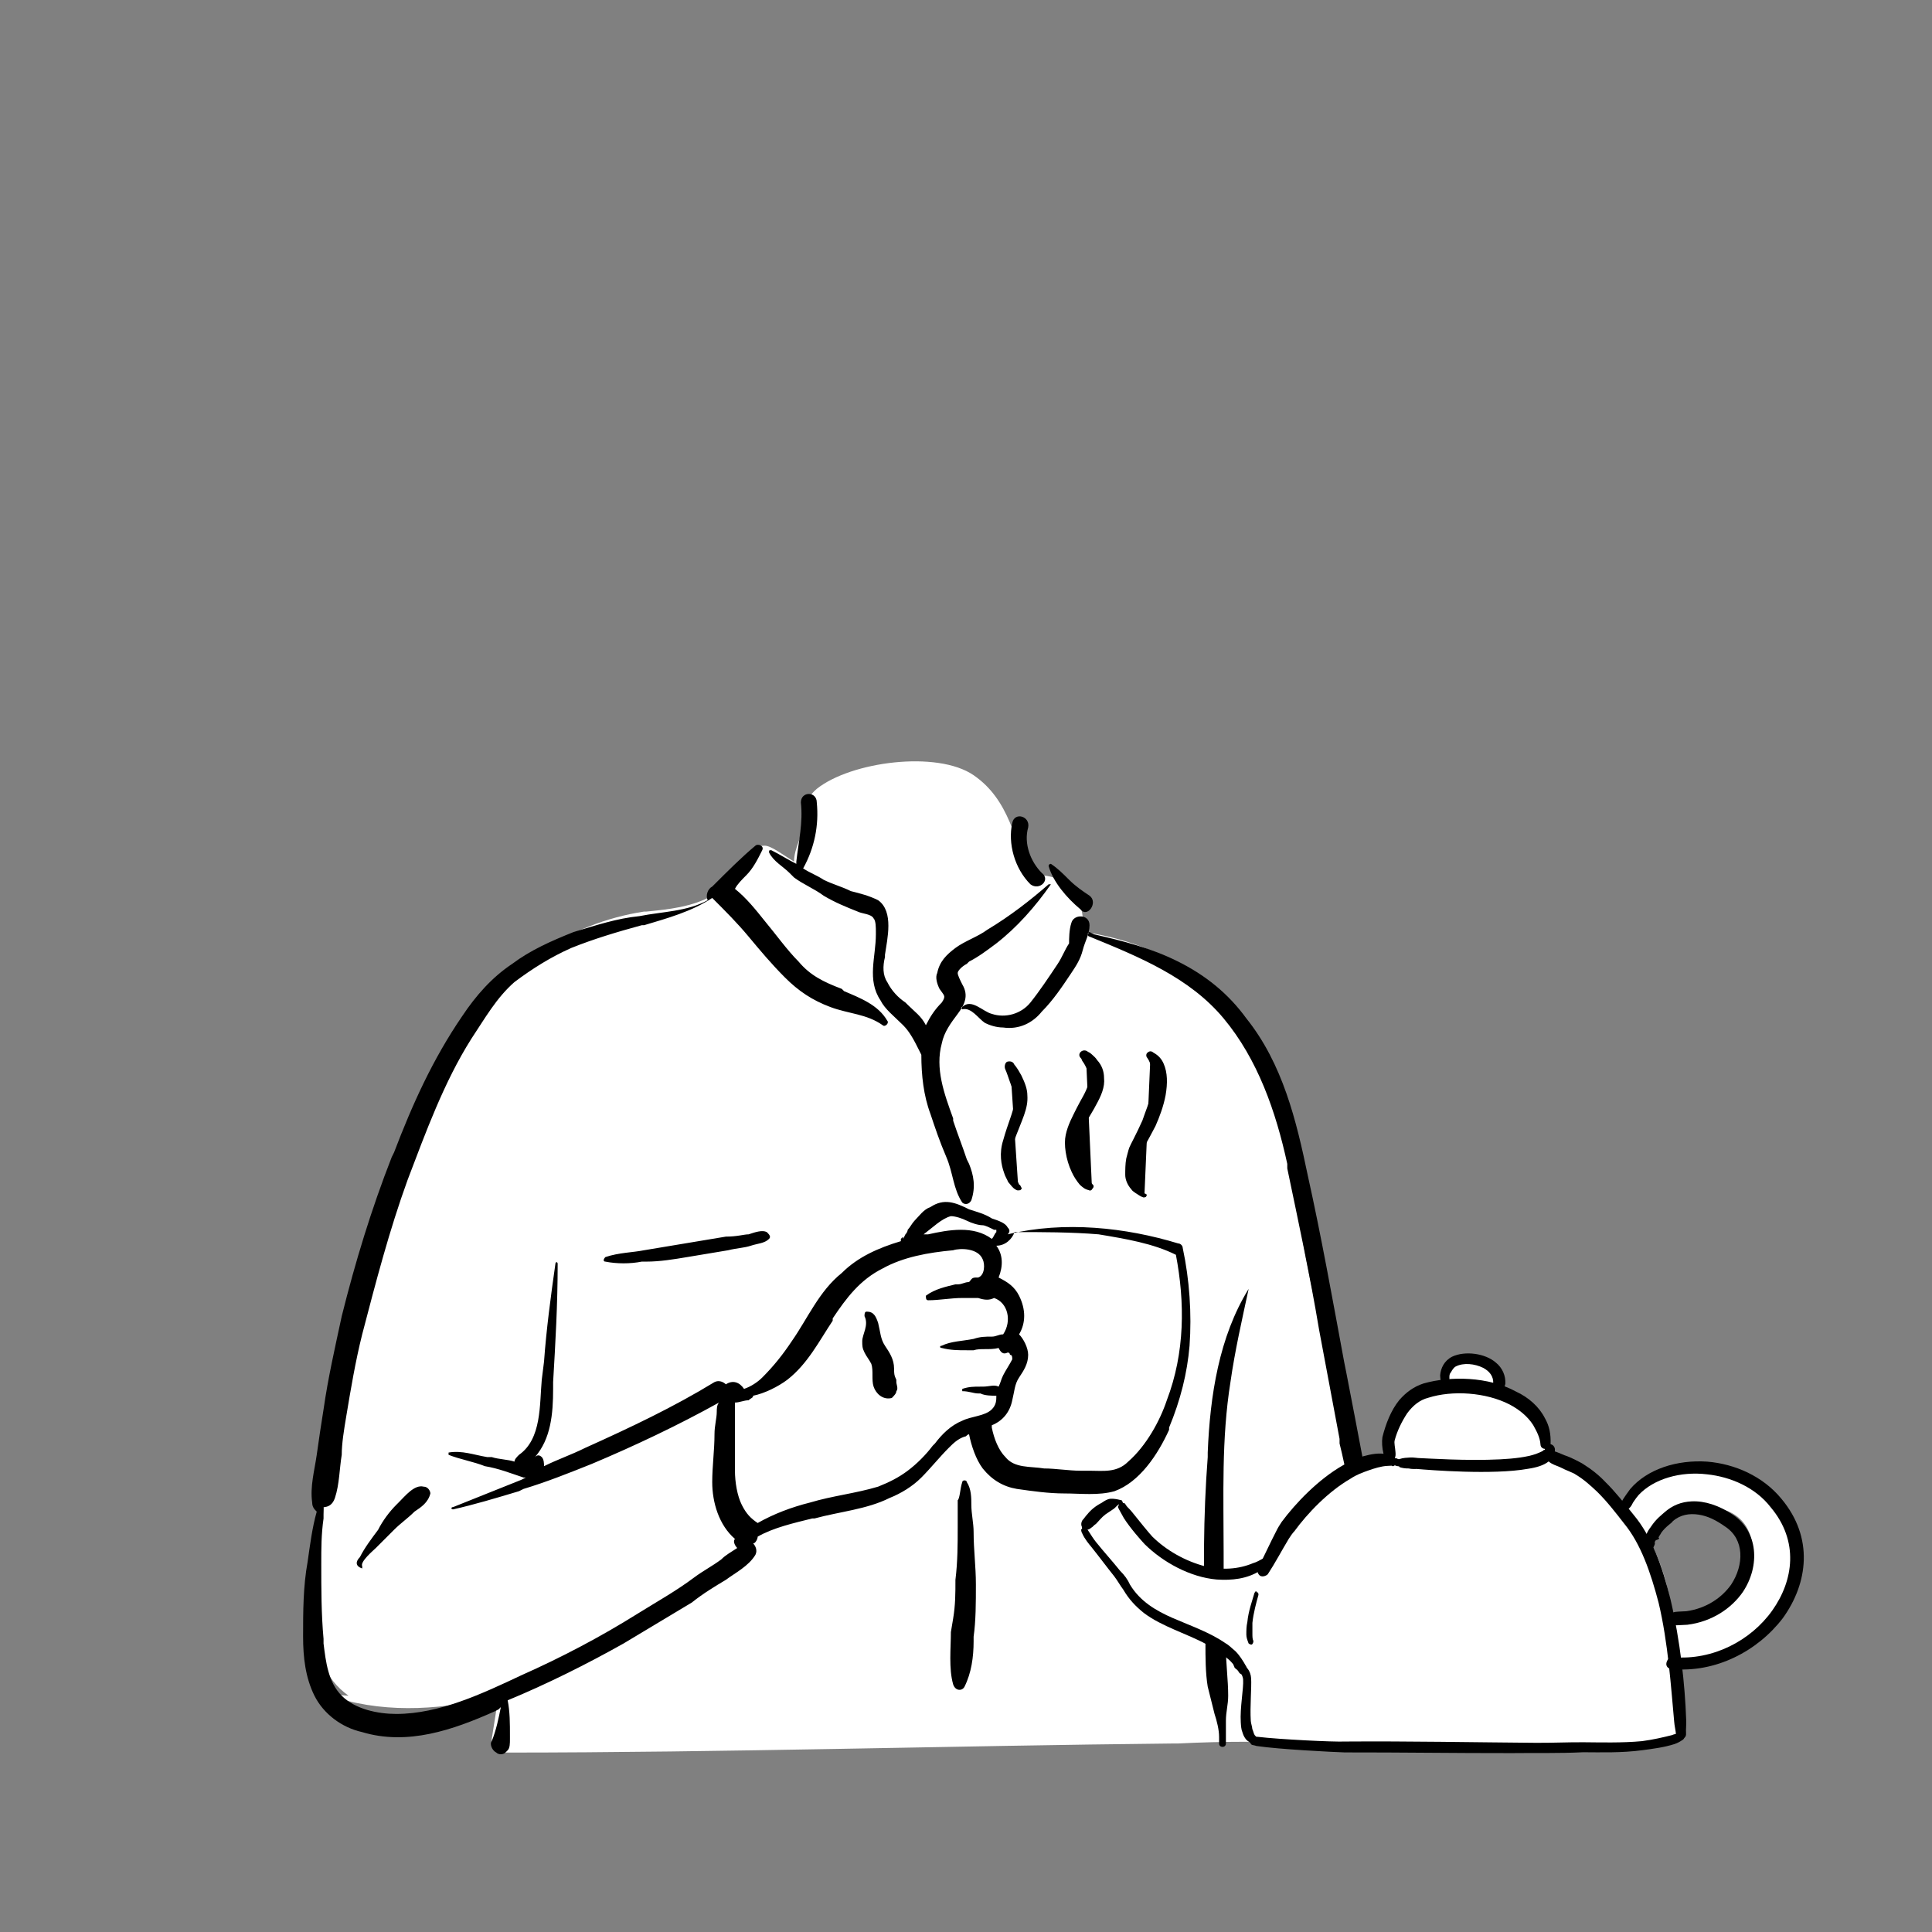 <?xml version="1.0" encoding="utf-8"?>
<!-- Generator: Adobe Illustrator 24.2.0, SVG Export Plug-In . SVG Version: 6.00 Build 0)  -->
<svg version="1.1" id="图层_1" xmlns="http://www.w3.org/2000/svg" xmlns:xlink="http://www.w3.org/1999/xlink" x="0px" y="0px"
	 viewBox="0 0 85 85" style="enable-background:new 0 0 85 85;" xml:space="preserve">
<rect x="0" y="0" width="85" height="85" fill="#808080" stroke="none"/>
<style type="text/css">
	
		.st0{fill-rule:evenodd;clip-rule:evenodd;fill:#FFFFFF;stroke:#000000;stroke-width:1.127;stroke-linecap:round;stroke-linejoin:round;stroke-miterlimit:10;}
	.st1{fill-rule:evenodd;clip-rule:evenodd;fill:#FFFFFF;}
	.st2{fill-rule:evenodd;clip-rule:evenodd;}
	.st3{display:none;}
	.st4{display:inline;}
	.st5{fill-rule:evenodd;clip-rule:evenodd;fill:#040000;}
</style>
<g>
	<g>
		<g transform="matrix(1,0,0,1,5.635,2.406)">
			<g transform="matrix(0.444,0,0,0.398,0,0)">
				<path class="st0" d="M84,123l25.8,4.7l3.5,30.7L93,169.7l-21-7.4L84,123z"/>
			</g>
			<g transform="matrix(1,0,0,1,-409,-366.5)">
				<g>
					<g>
						<g>
							<g id="body-mono-Coffee1">
								<path id="_xD83C__xDFA8_-Background1" class="st1" d="M439.3,398.8c1.5-1.2,5.3-1.7,6.9-0.6c1.6,1.1,1.8,2.9,2.5,4.5
									c0.7-0.3,1.8,0.2,2,0.8c0.3,0.3,0.3,1.2,0.4,1.6c7.5,1.2,8.7,7.1,9.6,13.7c1.2,6.8,3.9,13.5,2.7,20.4
									c0.1,0.2,0.3,0.5,0.4,0.7c0.3,0.5-0.1,1.1-0.6,1.1c-0.7-0.1-1.4-0.2-2.1-0.2c-2-0.1-3.9-0.1-5.9,0H455
									c-9.8,0.1-19.7,0.4-29.5,0.4c-0.4,0-0.5-0.3-0.5-0.6c0.1-0.6,0.2-1.3,0.3-1.9c-2.3,0.6-4.8,0.8-7.1,0.1
									c-0.2-0.2,0.4-0.1,0.5-0.1c-2.1-1.5-1.5-4.5-1.3-6.8c1.2-7.6,1.6-16,6.1-22.5c2-2.7,4.9-4.7,8.2-5.2l0.1,0
									c1-0.1,2-0.2,2.9-0.7c1-0.8,1.4-2.2,2.3-2.2c0.3,0,0.8,0.4,1.3,0.7c0-0.6,0.4-1.2,0.4-1.6v-0.1
									C438.8,399.9,438.7,399.3,439.3,398.8z M455.5,419c-2.1-1.5-7.6-0.7-7.7-0.7c-0.3,0.2-0.4,0.2-0.5,0.4
									c-0.1,0-0.3,0.1-0.4,0.1c-0.3,0.1-0.1,0.5,0.3,0.3c-0.2,0.9,0.4,1.5,0.6,2.4c0.1,0.3,0,0.8,0,1.1c0,0.4,0.4,0.8,0.4,1.2
									c-0.3,1.3-1.6,2.6-1,3.9c0.4,0.7,1.5,1.1,2.2,1.3c1.5,0.6,4.2,0,5-1.3c0.5-0.7,1-2.5,1.3-3l0.1-0.9
									C455.8,421.7,456,419.4,455.5,419z"/>
								<path id="_xD83D__xDD8D_-Ink16" class="st2" d="M436.6,401.3c0.1-0.1,0.4,0,0.3,0.2c-0.2,0.4-0.4,0.8-0.7,1.1
									c-0.2,0.2-0.4,0.4-0.5,0.6c0.5,0.4,0.9,0.9,1.3,1.4c0.5,0.6,1,1.3,1.5,1.8c0.5,0.6,1.1,0.9,1.9,1.2l0.1,0.1
									c0.7,0.3,1.5,0.6,1.9,1.3c0.1,0.1-0.1,0.3-0.2,0.2c-0.7-0.5-1.5-0.5-2.3-0.8c-0.8-0.3-1.4-0.7-2-1.3
									c-0.6-0.6-1.1-1.2-1.6-1.8c-0.5-0.6-1-1.1-1.6-1.7c-0.9,0.6-2,0.9-3,1.2l-0.1,0c-1.1,0.3-2.1,0.6-3.1,1
									c-0.9,0.4-1.7,0.9-2.5,1.5c-0.8,0.7-1.3,1.6-1.9,2.5c-1.2,1.9-2,4.1-2.8,6.2c-0.8,2.2-1.4,4.5-2,6.8
									c-0.3,1.2-0.5,2.4-0.7,3.6c-0.1,0.6-0.2,1.2-0.2,1.7c-0.1,0.6-0.1,1.3-0.3,1.9c-0.1,0.3-0.3,0.4-0.5,0.4l0,0.5
									c-0.1,0.7-0.1,1.3-0.1,2c0,1.1,0,2.2,0.1,3.3v0.2c0.1,0.8,0.2,1.7,0.8,2.3c0.6,0.6,1.6,0.8,2.4,0.8c1.9,0,3.8-0.9,5.5-1.7
									c1.8-0.8,3.5-1.7,5.1-2.7c0.8-0.5,1.7-1,2.5-1.6c0.4-0.3,0.8-0.5,1.2-0.8c0.2-0.2,0.4-0.3,0.7-0.5c-0.1-0.1-0.2-0.3-0.1-0.4
									c-0.7-0.6-1-1.6-1-2.5c0-0.7,0.1-1.4,0.1-2.1c0-0.4,0.1-0.7,0.1-1c0-0.1,0-0.3,0.1-0.4c-1.8,1-3.7,1.9-5.6,2.7
									c-1,0.4-2,0.8-3,1.1l-0.2,0.1c-1,0.3-2,0.6-2.9,0.8c-0.1,0-0.1-0.1,0-0.1c1-0.4,2-0.8,3-1.2l0.2-0.1c0,0,0,0-0.1,0
									c-0.6-0.2-1.1-0.4-1.7-0.5c-0.5-0.2-1.1-0.3-1.6-0.5c0,0,0-0.1,0-0.1c0.6-0.1,1.1,0.1,1.7,0.2l0.2,0c0.3,0.1,0.7,0.1,1,0.2
									c0-0.1,0.1-0.2,0.2-0.3c1-0.7,0.9-2.2,1-3.3l0.1-0.8c0.1-1.4,0.3-2.9,0.5-4.3c0-0.1,0.1-0.1,0.1,0c0,1.8-0.1,3.5-0.2,5.2
									v0.3c0,1.1-0.1,2.2-0.8,3c0.1-0.1,0.2-0.1,0.3,0c0.1,0.1,0.1,0.3,0.1,0.4c0.6-0.3,1.2-0.5,1.8-0.8c2-0.9,3.9-1.8,5.7-2.9
									c0.2-0.1,0.4,0,0.5,0.1h0l0,0h0l0,0c0.3-0.2,0.6-0.1,0.8,0.2c0,0,0,0,0,0c0.3-0.1,0.6-0.3,0.8-0.5c0.5-0.5,0.9-1,1.3-1.6
									c0.7-1,1.2-2.2,2.2-3c0.7-0.7,1.6-1.1,2.6-1.4c0,0,0-0.1,0-0.1c0.1-0.1,0.1-0.1,0.1,0l0,0l0.1-0.2c0.1-0.1,0.1-0.2,0.1-0.2
									c0.1-0.1,0.2-0.3,0.3-0.4c0.2-0.2,0.4-0.5,0.7-0.6c0.6-0.4,1.1-0.2,1.7,0.1c0.3,0.1,0.7,0.2,1,0.4h0
									c0.3,0.1,0.6,0.2,0.7,0.4c0.1,0.1,0.1,0.2,0,0.3c2.5-0.6,5.2-0.3,7.5,0.4c0.1,0,0.2,0.1,0.2,0.2c0.3,1.4,0.4,2.9,0.3,4.3
									c-0.1,1.2-0.4,2.4-0.9,3.6l0,0.1c-0.5,1.1-1.3,2.3-2.4,2.7c-0.7,0.2-1.5,0.1-2.2,0.1c-0.7,0-1.4-0.1-2.1-0.2
									c-0.6-0.1-1.1-0.4-1.5-0.9c-0.3-0.4-0.5-1-0.6-1.5c-0.1,0-0.1,0.1-0.2,0.1c-0.3,0.1-0.5,0.3-0.7,0.5
									c-0.4,0.4-0.8,0.9-1.2,1.3c-0.4,0.4-0.9,0.7-1.4,0.9c-1,0.5-2.2,0.6-3.3,0.9l-0.1,0c-0.8,0.2-1.7,0.4-2.4,0.8
									c0,0.1-0.1,0.3-0.2,0.3c0.1,0.1,0.2,0.3,0.1,0.5c-0.3,0.5-0.9,0.8-1.3,1.1l0,0c-0.5,0.3-1,0.6-1.5,1c-1,0.6-2,1.2-3,1.8
									c-1.6,0.9-3.4,1.8-5.1,2.5c0.1,0.5,0.1,1,0.1,1.6v0.1c0,0.2,0,0.4-0.1,0.5v0l0,0l0,0l0,0l0,0c0,0,0,0-0.1,0.1l0,0
									c-0.1,0.1-0.3,0.1-0.4,0h0l0,0c-0.2-0.1-0.3-0.4-0.2-0.5c0.2-0.5,0.3-1,0.4-1.5l-0.1,0.1l-0.2,0.1c-1.8,0.8-3.8,1.5-5.8,0.9
									c-0.9-0.2-1.7-0.8-2.1-1.6s-0.5-1.7-0.5-2.6c0-1.1,0-2.2,0.2-3.3c0.1-0.7,0.2-1.5,0.4-2.2c-0.1-0.1-0.2-0.2-0.2-0.4
									c-0.1-0.7,0.1-1.4,0.2-2.1c0.1-0.7,0.2-1.4,0.3-2c0.2-1.4,0.5-2.7,0.8-4.1c0.6-2.4,1.3-4.7,2.2-7l0.1-0.2
									c0.8-2.1,1.7-4.1,3-6c0.6-0.9,1.3-1.7,2.2-2.3c0.8-0.6,1.7-1,2.7-1.4c1-0.3,1.9-0.6,2.9-0.7c1-0.2,2.1-0.2,3-0.7
									c-0.1-0.2,0-0.5,0.2-0.6C435.4,402.4,436,401.8,436.6,401.3z M458.3,420.8C458.4,420.7,458.4,420.7,458.3,420.8
									c-0.3,1.4-0.6,2.7-0.8,4.1c-0.4,2.5-0.3,5-0.3,7.5v0.1c0,1.4,0,2.7,0.1,4.1c0,0.7,0.1,1.4,0.1,2.1c0,0.4-0.1,0.7-0.1,1.1
									c0,0.3,0,0.7,0,1c0,0.2-0.3,0.2-0.3,0l0-0.3c0-0.3-0.1-0.7-0.2-1c-0.1-0.4-0.2-0.8-0.3-1.2c-0.1-0.6-0.1-1.3-0.1-1.9l0-0.4
									c-0.1-2.6-0.1-5.2,0.1-7.8V428C456.6,425.5,457,422.9,458.3,420.8z M451.3,405.3c-0.1,0-0.1-0.2,0-0.2l0.2,0.1
									c1.3,0.3,2.5,0.6,3.7,1.2c1.2,0.6,2.2,1.4,3,2.5c1.6,2,2.2,4.5,2.7,6.9c0.6,2.7,1.1,5.5,1.6,8.2l0.1,0.5
									c0.5,2.6,1,5.1,1.4,7.7l0,0.2c0.4,2.7,0.6,5.4,0.2,8c-0.1,0.5-1,0.4-0.9-0.1c0.1-1.5,0.2-3,0.1-4.5c-0.1-1.5-0.2-3-0.4-4.5
									c-0.2-1.3-0.4-2.5-0.7-3.7l0-0.2c-0.2-1.1-0.4-2.1-0.6-3.2l-0.3-1.6c-0.4-2.4-0.9-4.7-1.4-7.1l0-0.2
									c-0.5-2.3-1.3-4.6-2.8-6.4C455.7,407.1,453.5,406.2,451.3,405.3z M445.7,429.3c0-0.1,0.2-0.1,0.2,0c0.2,0.3,0.2,0.7,0.2,1v0
									c0,0.4,0.1,0.8,0.1,1.2c0,0.8,0.1,1.5,0.1,2.3s0,1.6-0.1,2.3v0.2c0,0.7-0.1,1.4-0.4,2c-0.1,0.2-0.4,0.2-0.5-0.1
									c-0.2-0.7-0.1-1.6-0.1-2.3l0.1-0.6c0.1-0.6,0.1-1.1,0.1-1.7c0.1-0.8,0.1-1.6,0.1-2.3c0-0.3,0-0.5,0-0.8l0-0.4
									C445.6,430,445.6,429.6,445.7,429.3z M420.8,430.3l0.1-0.1c0.3-0.3,0.7-0.8,1.1-0.7c0.2,0,0.3,0.2,0.3,0.3
									c-0.1,0.4-0.4,0.6-0.7,0.8c-0.3,0.3-0.6,0.5-0.9,0.8c-0.3,0.3-0.5,0.5-0.7,0.7l-0.1,0.1c-0.1,0.1-0.7,0.6-0.6,0.8l0,0
									c0,0,0,0.1,0,0.1c-0.3-0.1-0.3-0.3-0.1-0.5c0.2-0.4,0.5-0.8,0.8-1.2C420.2,431,420.5,430.6,420.8,430.3z M446.6,419.5
									c-0.2-0.5-1-0.5-1.3-0.4c-1.1,0.1-2.2,0.3-3.1,0.8c-1,0.5-1.6,1.3-2.2,2.2l0,0.1c-0.6,0.9-1.1,1.9-2,2.6
									c-0.4,0.3-1,0.6-1.5,0.7c0,0.1-0.1,0.1-0.2,0.2h0c-0.2,0-0.4,0.1-0.6,0.1c0,0.1,0,0.2,0,0.3c0,0.3,0,0.6,0,0.9
									c0,0.6,0,1.2,0,1.8c0,0.5,0.1,1.1,0.3,1.5c0.2,0.4,0.4,0.6,0.7,0.8c0.7-0.4,1.5-0.7,2.3-0.9c1-0.3,2-0.4,3-0.7
									c0.5-0.2,0.9-0.4,1.3-0.7c0.4-0.3,0.8-0.7,1.1-1.1l0.1-0.1c0.3-0.4,0.7-0.8,1.2-1c0.4-0.2,1-0.2,1.3-0.5
									c0.2-0.2,0.2-0.4,0.2-0.6c-0.2,0-0.5,0-0.7-0.1l-0.1,0c-0.2,0-0.4-0.1-0.7-0.1c0,0,0-0.1,0-0.1c0.3-0.1,0.5-0.1,0.8-0.1h0.1
									c0.3,0,0.5-0.1,0.7,0c0.1-0.2,0.1-0.3,0.2-0.5c0.1-0.2,0.3-0.5,0.4-0.7c0-0.1,0-0.2-0.1-0.2v0c0,0,0-0.1-0.1-0.1
									c0,0,0,0,0,0c-0.2,0.1-0.3,0-0.4-0.2c-0.4,0.1-0.8,0-1.1,0.1l-0.3,0c-0.4,0-0.7,0-1.1-0.1c-0.1,0-0.1-0.1,0-0.1
									c0.4-0.2,0.9-0.2,1.4-0.3c0.3-0.1,0.5-0.1,0.8-0.1c0.2,0,0.3-0.1,0.5-0.1c0.4-0.6,0.2-1.4-0.4-1.6c-0.2,0.1-0.4,0.1-0.7,0
									c-0.3,0-0.5,0-0.7,0c-0.5,0-1,0.1-1.5,0.1c-0.1,0-0.1-0.1-0.1-0.2c0.4-0.3,0.9-0.4,1.3-0.5l0.1,0c0.2,0,0.3-0.1,0.5-0.1
									c0.1-0.1,0.1-0.2,0.3-0.2c0,0,0.1,0,0.1,0l0,0C446.7,420.2,446.7,419.7,446.6,419.5z M426.7,428.7
									C426.7,428.7,426.7,428.7,426.7,428.7L426.7,428.7L426.7,428.7L426.7,428.7z M451.7,418.4c-1.2-0.1-2.5-0.1-3.7-0.1
									c-0.1,0.3-0.4,0.6-0.8,0.6c0.3,0.4,0.3,0.9,0.1,1.4c0.4,0.2,0.7,0.4,0.9,0.8c0.3,0.6,0.3,1.2,0,1.7c0.2,0.2,0.4,0.6,0.4,0.9
									c0,0.4-0.2,0.7-0.4,1c-0.2,0.3-0.2,0.6-0.3,1c-0.1,0.5-0.4,0.9-0.9,1.1l0,0.1c0.1,0.5,0.3,1,0.6,1.3
									c0.4,0.5,1.1,0.4,1.7,0.5h0c0.5,0,1.1,0.1,1.6,0.1l0.4,0c0.6,0,1.2,0.1,1.7-0.4c0.8-0.7,1.4-1.8,1.7-2.7
									c0.8-2.1,0.8-4.3,0.4-6.4C454.1,418.8,452.9,418.6,451.7,418.4z M441.5,421.8L441.5,421.8c0.3,0,0.4,0.2,0.5,0.5
									c0.1,0.4,0.1,0.7,0.3,1c0.2,0.3,0.4,0.6,0.4,1c0,0.2,0,0.3,0.1,0.5l0,0.1c0,0.1,0.1,0.3,0,0.4c0,0.1-0.1,0.2-0.2,0.3
									c-0.4,0.1-0.7-0.2-0.8-0.5c-0.1-0.3,0-0.7-0.1-1c-0.1-0.2-0.2-0.3-0.3-0.5c-0.1-0.2-0.1-0.3-0.1-0.5c0-0.3,0.3-0.7,0.1-1.1
									C441.4,421.9,441.4,421.8,441.5,421.8z M436.3,418.4c0.3-0.1,0.6-0.2,0.8-0.1c0.1,0.1,0.2,0.2,0.1,0.3
									c-0.2,0.2-0.5,0.2-0.8,0.3h0c-0.3,0.1-0.6,0.1-1,0.2c-0.6,0.1-1.2,0.2-1.8,0.3c-0.6,0.1-1.2,0.2-1.8,0.2l-0.2,0
									c-0.5,0.1-1.1,0.1-1.6,0c-0.1,0-0.1-0.1,0-0.2c0.6-0.2,1.2-0.2,1.7-0.3c0.6-0.1,1.2-0.2,1.8-0.3c0.6-0.1,1.2-0.2,1.8-0.3
									C435.8,418.5,436.1,418.4,436.3,418.4z M445.9,417.8c-0.2-0.1-0.5-0.2-0.7-0.2c-0.4,0.1-0.8,0.5-1.2,0.8l0.2,0
									c0.9-0.2,2-0.4,2.8,0.2l0,0c0.1-0.1,0.1-0.2,0.2-0.3l0,0l0-0.1l-0.1,0c-0.2-0.1-0.4-0.2-0.5-0.2l0,0
									C446.4,418,446.1,417.9,445.9,417.8z M438.6,399.4c0-0.5,0.7-0.5,0.7,0c0.1,1-0.1,2-0.6,2.9c0,0,0,0,0,0
									c0.3,0.2,0.6,0.3,0.9,0.5c0.4,0.2,0.8,0.3,1.2,0.5c0.4,0.1,0.8,0.2,1.2,0.4c0.7,0.5,0.4,1.7,0.3,2.4l0,0.1
									c-0.1,0.4-0.1,0.8,0.1,1.1c0.2,0.4,0.5,0.7,0.8,0.9l0.1,0.1c0.3,0.3,0.6,0.5,0.8,0.9c0.2-0.4,0.4-0.7,0.7-1
									c0.2-0.3,0.1-0.3-0.1-0.6c-0.1-0.2-0.2-0.5-0.1-0.7c0.1-0.5,0.4-0.8,0.8-1.1c0.4-0.3,1-0.5,1.4-0.8c1-0.6,1.9-1.3,2.7-2
									c0,0,0.1,0,0.1,0c-0.7,1-1.5,1.9-2.4,2.6c-0.4,0.3-0.8,0.6-1.2,0.8l-0.1,0.1c-0.2,0.1-0.4,0.3-0.4,0.4s0.1,0.3,0.2,0.5
									c0.3,0.5,0.1,0.9-0.2,1.3l0,0c-0.3,0.4-0.6,0.8-0.7,1.3c-0.3,1.1,0.1,2.2,0.5,3.3l0,0.1c0.2,0.6,0.4,1.1,0.6,1.7l0.1,0.2
									c0.2,0.5,0.3,1,0.1,1.6c-0.1,0.2-0.3,0.2-0.4,0.1c-0.4-0.6-0.4-1.3-0.7-2s-0.5-1.3-0.7-1.9c-0.3-0.8-0.4-1.7-0.4-2.6
									c0,0,0,0,0,0l-0.1-0.2c-0.2-0.4-0.4-0.8-0.7-1.1c-0.4-0.4-0.8-0.7-1-1.1c-0.6-0.9-0.2-1.9-0.2-2.9v-0.1c0-0.2,0-0.5-0.1-0.6
									c-0.1-0.2-0.5-0.2-0.7-0.3c-0.5-0.2-1-0.4-1.5-0.7c-0.4-0.3-0.9-0.5-1.3-0.8l-0.2-0.2c-0.3-0.3-0.7-0.5-0.9-0.9
									c0-0.1,0-0.1,0.1-0.1c0.4,0.2,0.7,0.4,1.1,0.6c0,0,0,0,0-0.1C438.5,401.1,438.7,400.3,438.6,399.4z M450.5,404.7
									c0.1-0.4,0.8-0.4,0.8,0.1c0,0.4-0.2,0.7-0.3,1.1l0,0c-0.1,0.4-0.3,0.7-0.5,1c-0.4,0.6-0.8,1.2-1.3,1.7
									c-0.4,0.5-1,0.8-1.7,0.7c-0.3,0-0.6-0.1-0.8-0.2c-0.3-0.2-0.6-0.7-1-0.6c0,0-0.1-0.1,0-0.1c0.4-0.4,0.9,0.2,1.3,0.3
									c0.6,0.2,1.3,0,1.7-0.5c0.4-0.5,0.8-1.1,1.2-1.7c0.2-0.3,0.3-0.6,0.5-0.9C450.4,405.4,450.4,405,450.5,404.7z M449.5,402.2
									c0-0.1,0.1-0.1,0.1-0.1c0.3,0.2,0.5,0.4,0.8,0.7c0.3,0.3,0.6,0.5,0.9,0.7c0.4,0.3-0.1,1-0.4,0.6
									C450.3,403.6,449.7,402.9,449.5,402.2z M447.9,400.3c0.1-0.5,0.8-0.3,0.7,0.2v0c-0.2,0.7,0.1,1.5,0.6,2l0,0
									c0.4,0.3-0.1,0.8-0.5,0.5C448,402.3,447.7,401.2,447.9,400.3z"/>
							</g>
						</g>
					</g>
				</g>
			</g>
			<g transform="matrix(0.444,0,0,0.398,-5.857,1.401)">
				<path class="st2" d="M101.4,121.7c0.1,0.4-1.9-1.9-1-5.1c1.2-4.2,2-4.3,0.2-8.3"/>
				<path class="st2" d="M101.5,121.4L101.5,121.4c-0.1-0.2-0.2-0.5-0.4-0.8c-0.2-0.5-0.4-1.1-0.5-1.8c0-0.6,0-1.3,0.3-2
					c0.9-2.7,1.5-3.8,1.4-5.3c0-0.6-0.2-1.3-0.6-2.2c-0.2-0.4-0.4-0.8-0.7-1.2c-0.1-0.3-0.4-0.4-0.7-0.3c-0.2,0.1-0.3,0.5-0.2,0.8
					c0.2,0.5,0.3,0.9,0.4,1.2c0.4,1.2,0.6,1.9,0.5,2.6c-0.1,1-0.6,2.1-1.1,4.1c-0.4,1.4-0.2,2.7,0.1,3.6c0.1,0.4,0.3,0.7,0.4,1
					c0.3,0.4,0.5,0.7,0.7,0.8c0.2,0.2,0.4,0.1,0.5,0.1c0.1-0.1,0.2-0.2,0.1-0.3C101.6,121.5,101.6,121.4,101.5,121.4z"/>
			</g>
			<g transform="matrix(0.444,0,0,0.398,-5.857,1.401)">
				<path class="st2" d="M108.7,121.7c-1.6-0.9-2.1-4.3-1.8-5.7c0.8-3.7,4.1-5.7,1.2-9"/>
				<path class="st2" d="M108.8,121.4c-0.2-0.2-0.3-0.4-0.5-0.6c-0.3-0.5-0.6-1.2-0.7-1.8c-0.2-1.1-0.2-2.2-0.1-2.8
					c0.3-1.4,1.1-2.5,1.6-3.6c0.5-1,0.9-2,0.8-3c0-0.7-0.2-1.4-0.7-2c-0.1-0.2-0.3-0.4-0.5-0.6c-0.1-0.1-0.2-0.2-0.4-0.3
					c-0.2-0.2-0.5-0.2-0.7,0s-0.2,0.5,0,0.7c0.1,0.1,0.1,0.3,0.2,0.4c0.2,0.3,0.3,0.6,0.4,0.8c0.3,0.6,0.3,1.2,0.1,1.8
					c-0.2,0.8-0.7,1.6-1.1,2.5s-0.9,1.9-1.1,3c-0.2,1,0,2.7,0.6,4.1c0.2,0.5,0.5,1,0.8,1.4c0.3,0.3,0.5,0.5,0.9,0.6
					c0.1,0.1,0.3,0,0.3-0.1C108.9,121.7,108.9,121.5,108.8,121.4z"/>
			</g>
			<g transform="matrix(0.444,0,0,0.398,-5.857,1.401)">
				<path class="st2" d="M113.9,122.6c-0.7-0.3-1.4-1.5-1.4-2.3c0-0.7,0.1-1.9,0.4-2.7c0.4-0.8,4.3-7.8,1.6-10.5"/>
				<path class="st2" d="M114,122.4c-0.2-0.1-0.4-0.2-0.5-0.5c-0.1-0.1-0.1-0.3-0.2-0.5c-0.1-0.4-0.3-0.8-0.2-1.1
					c0-0.3,0-0.8,0.1-1.3c0.1-0.4,0.2-0.8,0.3-1.1c0.2-0.3,0.8-1.5,1.5-3c0.4-1,0.8-2.2,1-3.4c0.2-1.3,0.2-2.5-0.2-3.5
					c-0.2-0.5-0.5-0.9-1-1.2c-0.2-0.2-0.4-0.2-0.6,0s-0.1,0.5,0,0.6c0.2,0.3,0.3,0.7,0.4,1c0.2,0.8,0.2,1.8,0,2.8
					c-0.2,1.1-0.6,2.1-0.9,3.1c-0.6,1.5-1.2,2.7-1.3,3c-0.1,0.3-0.2,0.8-0.3,1.2c-0.1,0.6-0.1,1.3-0.1,1.8s0.2,1.1,0.6,1.6
					c0.1,0.2,0.3,0.3,0.4,0.4c0.3,0.2,0.5,0.4,0.8,0.5c0.1,0,0.3,0,0.3-0.2C114.2,122.6,114.1,122.4,114,122.4z"/>
			</g>
		</g>
		<g id="Gray-Short.svg7" transform="matrix(0.303,0,0,0.271,447.764,1104.82)" class="st3">
			<g transform="matrix(1,0,0,1,-236.5,-283.5)" class="st4">
				<g id="head-mono-Gray-Short7">
					<path class="st1" d="M-1146.9-3702.2c0,0-4.7,20.6,9.3,14.6c0,0,7.8,20.2,14.4,18.2c0,0,5.2,4.7,9.5,5.1c0,0,20.7,21.2,38-11.6
						c6.9-13,2.6-41.6-0.4-52.2c-1.3-4.6-1.5-9.4-1.7-10.7c0,0,8.9-6.2,2.4-9.2c0,0,4.7-7.2,3.8-7.9c-0.9-0.6-31-15.3-45.9-12.1
						c-15,3.3-22.1,5.3-27,12.6s-5,3.3-5.9,10.4C-1151.5-3737.9-1153.5-3706.4-1146.9-3702.2z"/>
					<path id="_xD83D__xDD8D_-Ink17" class="st2" d="M-1096.9-3656.8c-6.3,0.7-13.7-0.9-17.9-6.6c-0.1-0.2-0.2-0.4-0.2-0.6
						c0-0.2,0.1-0.4,0.2-0.6c0.1-0.2,0.3-0.3,0.5-0.3s0.3,0,0.5,0.1l0.4,0.2c2.9,1.8,5.8,3.3,9.1,3.9c3.3,0.7,6.7,0.6,10-0.3
						c6-1.5,10.9-5.4,14.5-10.6c4-5.8,6.4-13.1,7-20.4c0.7-8.8-1-17.6-2.8-26.2c-1.9-9-3.9-18-6.3-26.8c-0.1-0.3-0.1-0.5-0.1-0.7
						c-0.7-0.3-1.4-0.2-2.2,0.1c-1.4,0.5-2.7,1.7-3.8,2.6c-0.4,0.3-0.8,0.7-1.1,0.9c-1.4,1.1-2.9,1.8-4.6,2
						c-1.8,0.1-3.5-0.5-5.1-1.3c-0.8-0.4-1.6-0.8-2.4-1.2c-2.3-1.2-4.6-2.3-7-3c-3.3-1-6.7-1.5-10.2-1.4c-6.1,0.1-12.3,1.8-16,7.6
						c-1.5,2.3-2.5,5-1.7,7.9c0.4,1.6,1.2,3,2.1,4.3l0.3,0.4c0.5,0.7,0.9,1.4,1,2.2c0.1,0.6,0,1.3-0.4,2.1c-0.3,0.5-0.6,0.9-0.9,1.3
						c-0.2,0.3-0.5,0.6-0.7,0.9c-0.4,0.7-0.8,1.4-1.1,2.1c-0.6,1.4-0.8,3-0.9,4.5c-0.1,1.9,0.2,3.7,0.4,5.6c0.2,1.3,0.3,2.6,0.4,3.9
						c0,0.2-0.1,0.4-0.1,0.5c-0.1,0.2-0.3,0.3-0.4,0.3s-0.1,0-0.2,0c0,0.1,0.1,0.3,0.1,0.4c-0.1-0.2-0.2-0.3-0.4-0.5l0,0
						c-0.1-0.1-0.2-0.2-0.3-0.4c-0.2-0.2-0.4-0.4-0.6-0.5c-1-0.9-2.3-1.4-3.5-1.4s-2.4,0.4-3.3,1.4c-1.8,1.9-2.3,5-2.4,7.6
						c0,2.7,0.5,5.9,2.6,7.6c0.8,0.7,1.9,1.1,2.9,1.1c0.9,0,1.7-0.3,2.5-0.7c0.2-0.1,0.5-0.2,0.7-0.3c0.3-0.1,0.5-0.1,0.8,0
						s0.5,0.3,0.6,0.5c0.2,0.2,0.3,0.5,0.3,0.8s0,0.6-0.1,0.9c0,0.1-0.1,0.1-0.1,0.2l0.5,0.8c1.8,3.2,3.6,6.4,5.9,9.2
						c1.4,1.6,2.8,3.1,4.4,4.4l0.2,0.2c0.1,0.1,0.3,0.2,0.4,0.4c0.5,0.4,1,1,1.5,1c0.2,0,0.3,0,0.4,0c0.3,0,0.5-0.1,0.8,0.1
						c0.2,0.1,0.4,0.3,0.6,0.6c0.1,0.2,0.2,0.5,0.2,0.8s-0.1,0.6-0.2,0.8c-0.3,0.5-0.6,0.8-0.9,1c-0.4,0.2-0.8,0.2-1.3,0.1
						c-1.1-0.2-2.3-1.3-3.1-1.9l-0.2-0.1c-1.7-1.5-3.4-3.1-4.8-4.9c-2.5-3.1-4.7-6.8-5.8-10.8c-0.8,0.6-1.8,0.9-2.8,0.9
						c-1.5,0.1-3.1-0.4-4.3-1c-2.6-1.4-4.2-4-4.9-6.9c-0.9-3.5-0.6-7.4,0.5-10.5c0-0.1,0.1-0.2,0.1-0.3c-3.3-9.4-4.4-19.9-4.1-29.9
						c0.1-4.7,0.4-9.6,1.4-14.2c0.4-2.1,1.2-4,2.5-5.6c0.7-0.9,1.6-1.6,2.4-2.4c0.8-0.6,1.5-1.2,2.1-2l0.3-0.4
						c0.1-0.1,0.1-0.2,0.2-0.2c1.1-1.4,2.2-2.7,3.5-3.8c1.5-1.3,3.2-2.3,5-3.1c3.8-1.8,7.9-2.9,12-3.7c8.8-1.8,17.8-1.9,26.5,0.6
						c4,1.2,8,2.8,11.9,4.4c0.4,0.1,0.7,0.3,1.1,0.4c3,1.2,6.1,2.5,9.1,3.7c1.4,0.6,2.8,1.2,4.2,1.7c0.3,0.1,0.6,0.4,0.8,0.7
						c0.2,0.3,0.2,0.7,0.1,1.1c-0.9,2.5-2,4.8-3.3,6.9c0.5,0.4,0.9,0.8,1.2,1.4c0.4,0.7,0.6,1.5,0.6,2.4c0.1,2.9-2.3,4.9-4.3,6.3
						c-0.2,0.1-0.4,0.2-0.5,0.2c1.9,8.1,3.7,16.3,5.3,24.5l0.1,0.6c1.6,8.6,2.6,17.4,1.1,26.1c-1.3,7.5-4.3,14.8-9,20.4
						C-1084-3661-1090.2-3657.6-1096.9-3656.8z M-1138.3-3706.4c-0.8-2.9-1.3-6.1-0.9-9c0.2-1.9,0.7-3.6,1.5-5.3
						c0.5-0.9,1-1.8,1.7-2.6l0.2-0.3c0.1-0.1,0.2-0.3,0.2-0.4c0-0.1,0-0.2-0.1-0.3c-0.1-0.3-0.3-0.5-0.5-0.8
						c-0.1-0.2-0.2-0.3-0.3-0.5c-1.8-2.7-3.1-6-2.7-9.4s2.4-6.5,4.5-8.9c4.6-5.2,11.8-6.4,18.1-6.1c3.7,0.2,7.3,0.9,10.8,2.1
						c1.7,0.6,3.4,1.4,5,2.2l0.4,0.2c0.2,0.1,0.4,0.2,0.6,0.3c1.3,0.7,2.6,1.4,3.9,1.8c2.7,0.7,4.5-0.8,6.5-2.4
						c0.7-0.5,1.3-1.1,2-1.6l0.1-0.1c1.3-0.8,2.8-1.4,4.3-1.4c1.3,0,2.5,0.5,3.5,1.6c0.2,0.2,0.3,0.5,0.4,0.7s0.2,0.4,0.3,0.6
						c0.4,1.5,0.7,3,1.1,4.6l0.3-0.2c0.9-0.6,1.8-1.4,2.2-2.4c0.2-0.4,0.1-1.1-0.1-1.6c-0.1-0.2-0.2-0.3-0.3-0.4
						c-0.1-0.1-0.2-0.1-0.3-0.1c-0.3,0-0.6,0-0.9-0.1s-0.5-0.4-0.7-0.6c-0.2-0.3-0.2-0.6-0.2-1c0-0.3,0.1-0.6,0.4-0.9
						c1.5-1.9,2.7-4,3.7-6.3l-6.3-2.6c-2.2-0.9-4.5-1.8-6.7-2.8l-1.2-0.5c-4.1-1.7-8.2-3.3-12.4-4.4c-8.4-2.1-17.2-1.6-25.6,0.4
						l-0.5,0.1c-3.5,0.9-7.1,1.9-10.3,3.7c-1.6,0.9-3.1,2-4.4,3.3c-0.6,0.6-1.1,1.3-1.6,1.9c-0.7,0.9-1.5,1.8-2.3,2.6l-0.8,0.7
						c-1.2,1.1-2.3,2.1-2.9,3.8c-0.7,1.7-1,3.7-1.3,5.5c-0.7,4.7-1,9.5-0.9,14.3c0,8,1.1,15.9,2.5,23.7c1.1-1.8,2.7-3.1,4.7-3.4
						c1.3-0.2,2.6,0.1,3.7,0.7C-1139.3-3707.4-1138.8-3707-1138.3-3706.4z M-1140.3-3696.8c-1.5-0.6-3-0.8-4.5-0.5
						c-0.2,0-0.3,0-0.4-0.1s-0.2-0.2-0.3-0.4c-0.1-0.2-0.1-0.4,0-0.5c0-0.1,0.1-0.3,0.3-0.4c1.7-0.9,3.5-1.3,5.4-1h0.2
						c0.9,0.2,2.3,0.5,3.3,1.1c0.8,0.5,1.3,1.2,1.5,2.1c0.1,0.5,0,1-0.3,1.3c-0.2,0.3-0.6,0.6-1.1,0.6c-0.8,0-1.3-0.4-1.9-0.9
						c-0.1-0.1-0.1-0.1-0.2-0.2C-1139.1-3696.1-1139.7-3696.5-1140.3-3696.8z"/>
				</g>
			</g>
		</g>
		<g id="Calm.svg6" transform="matrix(0.319,0,0,0.286,461.104,1120.22)" class="st3">
			<g transform="matrix(1,0,0,1,-144.5,-146.5)" class="st4">
				<g id="face-Calm6">
					<path id="_xD83D__xDD8D_-Ink18" class="st2" d="M-1158.9-3658.1c-1.6,0.5-3.3,0.6-5,0c-1.5-0.5-3-1.6-4.1-3
						c-1-1.3-1.6-2.8-1.6-4.4c0-0.2,0.1-0.3,0.2-0.5c0.1-0.1,0.2-0.2,0.4-0.3c0.2,0,0.3,0,0.4,0c0.1,0.1,0.2,0.2,0.3,0.3
						c0.2,0.2,0.3,0.5,0.5,0.7c1.3,1.9,2.7,3.3,4.7,3.8c1.1,0.3,2.2,0.2,3.2-0.3c1.1-0.4,2.1-1.2,2.8-2.2c0.3-0.4,0.8-0.6,1.2-0.6
						c0.5,0,0.9,0.2,1.2,0.6c0.3,0.4,0.6,0.9,0.6,1.4s-0.1,0.9-0.5,1.4C-1155.7-3659.7-1157.3-3658.7-1158.9-3658.1z M-1159-3681.4
						c1.6,1.1,4.2,3.7,2.4,6.5c-2.1,2.4-5.1-0.4-6.6-1.6c-1.4-1-2.9,1.5-1.6,2.7c10.7,8.8,15-7.3,6.7-8.9
						C-1159.1-3682.9-1159.4-3681.8-1159-3681.4z M-1174.4-3686.3c-0.5-0.4-1.2-0.5-1.8-0.2c-0.5,0.3-1.5,1.2-2.1,2.4
						c-0.4,0.8-0.8,1.8-0.7,2.8c0,0.2-0.1,0.4-0.2,0.5s-0.2,0.2-0.4,0.2c-0.1,0-0.3,0-0.4,0c-0.2-0.1-0.4-0.3-0.4-0.4
						c-0.5-1.4-0.3-2.9,0.3-4.3c0.7-1.9,2-3.4,2.8-3.9c1.4-0.9,3.1-0.9,4.5,0c1.2,0.7,2,1.9,2.7,3.2c0.2,0.3,0.3,0.5,0.5,0.8
						c0.3,0.5,0.4,1,0.2,1.4c-0.1,0.5-0.5,0.9-0.9,1.1c-0.4,0.2-0.9,0.2-1.3,0s-0.7-0.5-0.9-1.1
						C-1173-3684.7-1173.6-3685.8-1174.4-3686.3z M-1147.5-3684.2c-0.4,0.2-0.6,0.3-1,0.1c-0.2-0.1-0.4-0.2-0.6-0.4
						s-0.3-0.4-0.3-0.7c-0.1-0.6-0.4-1.3-0.9-1.6c-0.4-0.3-0.9-0.5-1.4-0.4c-0.6,0.1-1.1,0.5-1.5,1c-0.1,0.2-0.2,0.4-0.3,0.5
						c-0.2,0.3-0.4,0.7-0.6,0.9c-0.1,0.1-0.2,0.2-0.4,0.2c-0.1,0-0.1,0-0.2,0c-0.6-0.7-0.7-1.1-0.7-1.6s0.2-1,0.5-1.5
						c0.7-1.1,2-2.1,2.9-2.3c1.2-0.3,2.4,0.1,3.4,0.8c1,0.8,1.7,2,2,3.3c0.1,0.3,0,0.7-0.1,1
						C-1147-3684.7-1147.2-3684.4-1147.5-3684.2z M-1171.7-3698.5c-0.7,0.8-1.6,0.9-2.4,1c-0.5,0.1-0.9,0.1-1.2,0.2
						c-1,0.3-2.1,0.7-3,1.2c-1,0.6-2.1,1.3-2.8,2.2c-0.2,0.2-0.4,0.4-0.5,0.7c-0.2,0.2-0.3,0.4-0.5,0.6c-0.2,0.2-0.4,0.5-0.5,0.7
						s-0.1,0.2-0.2,0.3c0,0.1-0.1,0.2-0.1,0.3c-0.1,0.1-0.1,0.3-0.2,0.4c-0.1,0.2-0.2,0.3-0.2,0.3c-0.1,0-0.2,0.1-0.3,0.1
						c-0.1,0-0.2-0.1-0.2-0.1c-0.4-0.4-0.5-0.9-0.5-1.5c0-0.9,0.3-2,0.6-2.6c0.7-1.5,1.6-3,2.7-4.1c1.2-1.2,2.6-2.2,4.2-2.8
						c1-0.4,2.1-0.8,3.2-0.7c0.8,0,1.5,0.3,2.1,0.9c0.4,0.4,0.5,0.9,0.5,1.5C-1171.1-3699.5-1171.3-3698.9-1171.7-3698.5z
						 M-1146-3691.3c0,0.1-0.1,0.1-0.2,0.2c-0.1,0-0.2,0-0.2,0c-0.1,0-0.2-0.1-0.2-0.1c-0.1-0.1-0.1-0.1-0.1-0.2
						c-0.5-2.4-1.4-4.1-3.4-5.2c-1-0.6-2.1-0.9-3.2-1.2c-0.3-0.1-0.6-0.1-1-0.2c-1-0.2-2.1-0.4-2.8-1.3c-0.4-0.6-0.6-1.3-0.5-1.9
						c0.1-0.6,0.4-1.2,1-1.5c1.5-0.8,3.3,0,4.8,0.7c0.1,0.1,0.2,0.1,0.3,0.2c1.4,0.7,2.8,1.6,3.9,2.9c0.9,1,1.7,2.5,2,4.1
						C-1145.4-3693.7-1145.4-3692.4-1146-3691.3z"/>
				</g>
			</g>
		</g>
	</g>
	<g transform="matrix(1,0,0,1,-1.257,-4.542)">
		<g transform="matrix(0.444,0,0,0.398,0,0)">
			<path class="st1" d="M148.3,161.7c0,0-2.4-0.4-2.2,2.9c0,0-5.3-0.1-5.3,7.7c0,0-10.3,2.3-12.2,12c0,0-7.4,5.5-14.4-6.4
				c0,0-3.3,0.9-3.3,2.8c0,0,1.6,5.3,5.6,8.4c4,3.1,9.4,3.9,9.8,7.9s0.4,6.6,0.4,6.7c0,0,31.7,2.5,42.7-0.3c0,0-0.3-7.4-0.4-8
				c0,0,15.4-2.8,10.9-16.2c-1.7-5-5-5.6-7.6-5.8c-4.5-0.3-8.5,3.1-8.5,4.7c0,0-3.9-6-7.2-5.8c0,0-1.3-6.8-5-6.8
				C151.6,165.4,151.5,161.8,148.3,161.7z M166.5,182.1c0,0,1.8,3.9,2,8.1c0,0,8.1,0.2,8-7.4C176.3,175.2,166.1,178,166.5,182.1z"/>
		</g>
		<g transform="matrix(0.998,-0.05,0.063,0.998,-93.2,31.72)">
			<g transform="matrix(0.444,0,0,0.398,0,0)">
				<path class="st2" d="M344.9,113.1c0.1,0.2,0.2,0.2,0.3,0.1c0.1,0,0.2-0.1,0.1-0.4l0,0c0-0.1,0-0.2,0-0.3c0-0.2,0.1-0.3,0.1-0.6
					c0-0.1,0-0.1,0-0.2c0-0.5-0.1-1,0-1.3c0.3-1,0.8-2,1.4-2.9c0.6-0.8,1.3-1.4,2.2-1.6c2.4-0.7,5.7-0.3,8,1.2
					c0.9,0.6,1.7,1.4,2.2,2.4c0.3,0.7,0.6,1.4,0.6,2.2c0,0.3,0.2,0.5,0.5,0.5s0.5-0.2,0.5-0.5c0.1-1.1,0-2-0.4-2.9
					c-0.5-1.3-1.5-2.4-2.7-3.1c-2.6-1.8-6.4-2.1-9.1-1.4c-1,0.3-1.8,0.9-2.5,1.7c-0.9,1.1-1.5,2.6-1.9,4c-0.1,0.5-0.1,1.2,0,1.8
					c0,0.1,0.1,0.3,0.1,0.4c0.1,0.2,0.2,0.3,0.3,0.5C344.8,112.9,344.8,113.1,344.9,113.1C344.8,113.1,344.8,113.1,344.9,113.1z"/>
			</g>
			<g transform="matrix(0.444,0,0,0.398,0,0)">
				<path class="st2" d="M345.6,113.3c0,0,0.1,0,0.1,0.1c0.2,0.1,0.6,0.2,0.9,0.2c0.3,0.1,0.7,0.1,0.8,0.1c1.3,0.2,7.5,1.1,11,0.6
					c0.9-0.1,1.6-0.3,2.1-0.7c0.2-0.1,0.4-0.3,0.5-0.5c0.1-0.3,0.2-0.5,0.2-0.8s-0.2-0.6-0.5-0.6s-0.5,0.3-0.5,0.6h-0.1
					c0,0,0,0-0.1,0.1c-0.2,0.1-0.4,0.2-0.7,0.3c-0.9,0.3-2.2,0.4-3.6,0.4c-3.3,0-7.1-0.5-8.1-0.6c-0.1,0-0.4-0.1-0.8-0.1
					c-0.3,0-0.7,0-1,0.1c-0.1,0-0.2,0.1-0.3,0.1C345.2,112.7,344.9,113.2,345.6,113.3z"/>
			</g>
			<g transform="matrix(0.444,0,0,0.398,0,0)">
				<path class="st2" d="M351.2,104.4c-0.1,0-0.1-0.1-0.1-0.2s0.1-0.2,0.1-0.3c0-0.2,0-0.5,0.2-0.7c0.1-0.2,0.3-0.5,0.5-0.6
					c0.8-0.4,1.9-0.2,2.7,0.3c0.6,0.4,1,1,0.9,1.8c0,0.2-0.1,0.4-0.1,0.6c-0.1,0.3,0,0.6,0.2,0.8c0.2,0.1,0.6,0,0.7-0.3
					c0.2-0.3,0.3-0.7,0.4-1c0.1-0.9-0.2-1.8-0.8-2.4c-1-1.1-3-1.5-4.3-0.9c-0.8,0.4-1.2,1.2-1.3,2c0,0.3,0,0.7,0.1,0.9
					c0.1,0.1,0.2,0.1,0.3,0.2c0.1,0.1,0.2,0.2,0.4,0.3c0.1,0.1,0.3,0,0.3-0.1C351.3,104.6,351.3,104.5,351.2,104.4z"/>
			</g>
			<g transform="matrix(0.444,0,0,0.398,0,0)">
				<path class="st2" d="M345.6,112.5c-0.1-0.1-0.2-0.1-0.3-0.1c-0.1-0.1-0.1-0.2-0.2-0.3c-0.2-0.1-0.4-0.1-0.6-0.2
					c-0.7-0.2-1.5-0.1-2.3,0.1c-0.7,0.2-1.4,0.5-2.1,0.9c-2.5,1.4-4.9,3.9-6.4,5.9c-0.2,0.3-0.4,0.6-0.6,1c-0.7,1.3-1.3,2.6-2,3.9
					c-0.2,0.3-0.1,0.7,0.1,0.9c0.2,0.2,0.6,0.1,0.8-0.1c0.8-1.2,1.5-2.5,2.3-3.8c0.2-0.3,0.4-0.6,0.6-0.8c1.4-1.9,3.6-4.2,5.9-5.5
					c0.6-0.4,1.2-0.6,1.8-0.8c0.6-0.2,1.3-0.4,1.9-0.4c0.2,0,0.3,0,0.5,0c0.1,0,0.1-0.2,0.3-0.2c0.1,0,0.2,0.1,0.3,0.1
					c0.1,0.1,0.3,0,0.3-0.2C345.8,112.7,345.7,112.5,345.6,112.5z"/>
			</g>
			<g transform="matrix(0.444,0,0,0.398,0,0)">
				<path class="st2" d="M317.7,115.8c0,0,0,0.1,0,0.2s-0.1,0.1-0.1,0.2v0.1c0.1,0.3,0.3,0.7,0.5,1.2c0.6,1.2,1.6,2.6,1.9,3
					c1.7,2.1,4.3,3.9,6.9,4.3c1.5,0.2,3,0.1,4.3-0.7c0.3-0.2,0.6-0.4,0.9-0.7c0.2-0.1,0.2-0.4,0.1-0.6s-0.4-0.2-0.5-0.1
					c-0.4,0.2-0.7,0.4-1.1,0.5c-1.5,0.6-3.1,0.6-4.7,0.1c-2-0.7-3.8-2-5.1-3.6c-0.3-0.4-1.2-1.8-1.9-2.9c-0.2-0.3-0.4-0.5-0.5-0.7
					c0-0.1-0.1-0.1-0.1-0.2c-0.1-0.1-0.2,0-0.2-0.1s-0.1-0.3-0.2-0.3C317.8,115.6,317.7,115.7,317.7,115.8z"/>
			</g>
			<g transform="matrix(0.444,0,0,0.398,0,0)">
				<path class="st2" d="M317.9,115.5c-0.3-0.1-0.6-0.2-1-0.2c-0.3,0-0.6,0.2-0.9,0.4c-0.6,0.3-1.1,0.7-1.5,1.2
					c-0.2,0.2-0.3,0.4-0.5,0.6c-0.2,0.3-0.2,0.7,0,0.9c0.2,0.3,0.6,0.2,0.8,0c0.2-0.1,0.3-0.3,0.5-0.4c0.3-0.3,0.6-0.7,1-1
					c0.3-0.2,0.6-0.4,0.9-0.6c0.2-0.2,0.4-0.4,0.6-0.5c0.1,0,0.2-0.1,0.2-0.3C318.1,115.7,318,115.5,317.9,115.5z"/>
			</g>
			<g transform="matrix(0.444,0,0,0.398,0,0)">
				<path class="st2" d="M314.4,118.5l0.1-0.1c0.1-0.1,0-0.3-0.1-0.4c-0.2-0.1-0.3-0.1-0.3-0.1c-0.2,0-0.2,0.2-0.2,0.5
					c0,0.1,0,0.1-0.1,0.1c0,0.1,0,0.3,0.1,0.5c0.2,0.6,0.6,1.2,0.8,1.5c0.7,1.1,1.4,2.3,2.1,3.4c0.3,0.5,0.5,1,0.8,1.5
					c0.5,1.1,1.1,1.9,1.9,2.7c1.7,1.6,4.1,2.5,6,3.8c0.8,0.5,1.4,1.1,2,1.7c0.4,0.4,0.7,0.9,1,1.5c0.1,0.3,0.4,0.4,0.6,0.2
					c0.2-0.1,0.3-0.5,0.2-0.7c-0.3-0.7-0.6-1.3-1-1.8c-0.3-0.3-0.6-0.7-0.9-0.9c-1.5-1.3-3.3-2.1-5.1-3.1c-1.6-0.9-3.1-2-4-3.9
					c-0.2-0.6-0.5-1.1-0.9-1.6c-0.7-1.1-1.5-2.2-2.2-3.3C315,119.7,314.7,119.1,314.4,118.5C314.5,118.6,314.5,118.5,314.4,118.5z"
					/>
			</g>
			<g transform="matrix(0.444,0,0,0.398,0,0)">
				<path class="st2" d="M328.5,134.1c0-0.1,0-0.3-0.1-0.3c-0.1-0.1-0.3,0-0.3,0.2c-0.1,0.1-0.1,0.3,0,0.5c0,0.2,0.2,0.3,0.4,0.5
					c0.2,0.2,0.4,0.6,0.4,1c0,1-0.5,3.1-0.5,4.7c0,0.4,0,0.8,0.1,1.1c0.1,0.5,0.3,0.9,0.6,1.1c0.2,0.2,0.4,0.2,0.6,0s0.2-0.5,0-0.7
					c-0.1-0.2-0.1-0.4-0.2-0.7c0-0.3-0.1-0.6-0.1-0.9c0-1.6,0.3-3.7,0.3-4.7c0-0.4-0.1-0.8-0.3-1.1c-0.2-0.3-0.4-0.6-0.6-0.8
					l-0.1-0.1C328.6,134,328.5,134.1,328.5,134.1z"/>
			</g>
			<g transform="matrix(0.444,0,0,0.398,0,0)">
				<path class="st2" d="M360.7,112.6C360.7,112.5,360.7,112.5,360.7,112.6c-0.3-0.1-0.4-0.1-0.4-0.1c-0.2,0-0.2,0.2-0.2,0.4
					c0,0.1,0.1,0.2,0.3,0.4c0,0.1,0.1,0.1,0.1,0.2s0,0.1,0,0.1l0.1,0.1c0.2,0.2,0.6,0.4,1,0.6c0.6,0.4,1.3,0.7,1.5,0.9
					c0.8,0.6,1.4,1.3,2,2c0.9,1.1,1.7,2.4,2.5,3.7c1.5,2.3,2.3,5.5,2.9,8.9c0.7,4.5,0.7,9.4,0.8,13.2c0,0.5,0.1,1,0.1,1.5
					c0,0.3,0.2,0.6,0.5,0.5s0.5-0.2,0.5-0.6c0-0.5,0.1-1,0.1-1.5c0.1-3.9-0.1-8.8-0.8-13.4c-0.6-3.7-1.5-7.1-3.1-9.5
					c-0.9-1.4-1.7-2.7-2.6-3.8c-0.6-0.8-1.3-1.5-2.2-2.2c-0.3-0.2-1-0.7-1.7-1c-0.4-0.2-0.7-0.4-1-0.5H361c-0.1,0-0.1,0-0.1,0
					C360.9,112.6,360.8,112.6,360.7,112.6z"/>
			</g>
			<g transform="matrix(0.444,0,0,0.398,0,0)">
				<path class="st2" d="M367.9,119.5c0-0.1,0.1-0.2,0.1-0.2c0.1-0.1,0.1,0,0.2-0.1c0.2-0.2,0.3-0.4,0.4-0.6
					c0.2-0.3,0.5-0.7,0.6-0.8c1.6-1.7,4.3-2.4,6.9-1.9c2.3,0.4,4.7,1.7,6.1,4c2.6,3.9,1.8,8.2-0.5,11.4c-2.3,3.2-6.2,5.2-10.1,4.6
					c-0.3-0.1-0.6,0.2-0.7,0.6c-0.1,0.4,0.2,0.7,0.5,0.7c4.3,0.7,8.6-1.5,11.3-5c2.7-3.7,3.6-8.7,0.6-13.2c-1.7-2.6-4.4-4.1-7.1-4.5
					c-3-0.4-6,0.5-7.8,2.6c-0.2,0.3-0.7,0.9-1,1.5c0,0.1-0.1,0.1-0.1,0.2s0,0.2,0,0.3c0,0.1-0.1,0.2-0.1,0.3c0,0.1,0,0.3,0.2,0.3
					C367.7,119.7,367.8,119.6,367.9,119.5z"/>
			</g>
			<g transform="matrix(0.444,0,0,0.398,0,0)">
				<path class="st2" d="M370.9,122.6c0.1-0.2,0.2-0.3,0.3-0.5c0.5-0.7,1.1-1,1.2-1.2c0.8-0.7,1.7-0.8,2.6-0.6
					c0.9,0.2,1.7,0.7,2.6,1.5c1.8,1.5,1.6,4.3,0.2,6.4c-1,1.4-2.6,2.5-4.6,2.7c-0.3,0-0.5,0-0.8,0c-0.2,0-0.4,0-0.6,0.1
					c-0.3,0-0.6,0.2-0.7,0.6c0,0.4,0.2,0.7,0.5,0.7c0.2,0.1,0.4,0.1,0.6,0.1c0.3,0,0.7,0,1,0c2.5-0.2,4.5-1.6,5.7-3.3
					c1.9-2.8,1.9-6.6-0.5-8.6c-1.3-1.1-2.7-1.7-4-1.7c-1,0-1.9,0.3-2.8,1.1c-0.2,0.2-0.8,0.6-1.4,1.5c-0.4,0.5-0.7,1.2-0.9,2
					c-0.1,0.5,0.1,0.7,0.3,0.7c0.1,0,0.3,0.1,0.5-0.1c0.1-0.1,0.3-0.4,0.4-0.7c0-0.1,0-0.1,0-0.2s0.1-0.1,0.1-0.2
					C371,122.8,371,122.7,370.9,122.6z M370,123h-0.1c0,0,0,0-0.1,0.1C369.9,123,369.9,123,370,123L370,123z"/>
			</g>
			<g transform="matrix(0.444,0,0,0.398,0,0)">
				<path class="st2" d="M329.3,142.4c0-0.1-0.1-0.1-0.2-0.1s-0.3,0.1-0.3,0.2c0,0.1,0.2,0.2,0.4,0.5c0.1,0.1,0,0.1,0.1,0.2
					c0.1,0.1,0.3,0.1,0.5,0.2c2.2,0.5,7.6,1.1,8.7,1.2c5.5,0.3,11,0.7,16.5,1c2.4,0.1,4.7,0.3,7.1,0.3c1.7,0.1,3.8,0.3,5.9,0.1
					c1.1-0.1,2.2-0.2,3.2-0.5c0.3-0.1,0.5-0.2,0.8-0.4c0.2-0.1,0.3-0.4,0.2-0.6c-0.1-0.2-0.3-0.3-0.5-0.2s-0.5,0.1-0.7,0.2
					c-0.9,0.2-1.9,0.4-3,0.5c-2,0.1-4.2-0.1-5.8-0.2c-1.6-0.1-3.1-0.1-4.7-0.2c-6.2-0.4-12.6-0.9-18.9-1.2c-1.1,0-6.5-0.6-8.6-1
					c-0.2,0-0.3-0.1-0.4-0.1s-0.1,0.1-0.2,0.1H329.3z"/>
			</g>
		</g>
		<g transform="matrix(0.444,0,0,0.398,1.257,4.542)">
			<path class="st2" d="M124.3,176.1c-0.2,0.8-0.6,2-0.7,3.2c-0.1,0.5-0.1,0.9-0.1,1.4c0,0.3,0.1,0.6,0.2,0.9c0,0.1,0.2,0.2,0.3,0.2
				c0.1,0,0.2-0.2,0.2-0.4c-0.1-0.2-0.1-0.5-0.1-0.8c0-0.4,0-0.8,0-1.2c0.1-1.1,0.4-2.3,0.6-3.1c0-0.1,0-0.3-0.2-0.3
				C124.5,175.8,124.4,175.9,124.3,176.1z"/>
		</g>
	</g>
</g>
<g class="st3">
	<g transform="matrix(0.444,0,0,0.398,-345.369,-236.477)" class="st4">
		<g id="Gray-Short.svg" transform="matrix(0.681,0,0,0.681,1361.69,1133.76)">
			<g transform="matrix(1,0,0,1,-236.5,-283.5)">
				<g id="head-mono-Gray-Short">
					<path id="_xD83D__xDD8D_-Ink" class="st5" d="M-473.8-374.7c-6.3,0.7-13.7-0.9-17.9-6.6c-0.1-0.2-0.2-0.4-0.2-0.5
						c0-0.2,0.1-0.4,0.2-0.6s0.3-0.3,0.5-0.3s0.3,0,0.5,0.1l0.4,0.2c2.9,1.8,5.8,3.3,9.1,3.9c3.3,0.7,6.7,0.6,10-0.2
						c6-1.5,10.9-5.4,14.5-10.6c4-5.8,6.4-13,7-20.4c0.7-8.9-1-17.6-2.8-26.2c-1.9-9-3.9-18-6.3-26.8c-0.1-0.3-0.1-0.5-0.1-0.8
						c-0.7-0.3-1.5-0.2-2.2,0.1c-1.4,0.5-2.7,1.7-3.8,2.6c-0.4,0.3-0.8,0.7-1.1,0.9c-1.4,1.1-2.9,1.8-4.6,2
						c-1.8,0.1-3.5-0.5-5.1-1.3c-0.8-0.4-1.6-0.8-2.4-1.2c-2.3-1.1-4.5-2.3-7-3c-3.3-1-6.7-1.5-10.2-1.5c-6.1,0.1-12.3,1.8-16,7.6
						c-1.5,2.3-2.5,5-1.7,7.9c0.4,1.6,1.2,3,2.1,4.3l0.3,0.5c0.5,0.7,0.9,1.4,1,2.2c0.1,0.6,0,1.3-0.4,2.1c-0.3,0.5-0.6,0.9-0.9,1.3
						c-0.2,0.3-0.5,0.6-0.7,0.9c-0.4,0.6-0.8,1.4-1.1,2.1c-0.6,1.4-0.8,3-0.8,4.5c-0.1,1.9,0.2,3.7,0.4,5.6c0.2,1.3,0.3,2.6,0.4,3.9
						c0,0.2,0,0.4-0.1,0.5c-0.1,0.2-0.3,0.2-0.5,0.3c0,0-0.1,0-0.2,0c0,0.1,0,0.2,0.1,0.4c-0.1-0.2-0.2-0.3-0.4-0.5l0,0
						c-0.1-0.1-0.2-0.2-0.3-0.4c-0.2-0.2-0.4-0.4-0.6-0.5c-1-0.9-2.3-1.4-3.5-1.4s-2.4,0.4-3.3,1.4c-1.8,1.9-2.3,5-2.4,7.6
						c0,2.7,0.5,5.9,2.6,7.6c0.8,0.7,1.9,1.1,2.9,1.1c0.9,0,1.7-0.3,2.5-0.6c0.2-0.1,0.5-0.2,0.8-0.3c0.3-0.1,0.5-0.1,0.8,0
						c0.2,0.1,0.5,0.3,0.6,0.5c0.2,0.2,0.3,0.5,0.3,0.8s0,0.6-0.1,0.9c0,0.1-0.1,0.1-0.1,0.2l0.5,0.9c1.8,3.2,3.6,6.4,5.9,9.2
						c1.4,1.6,2.8,3.1,4.4,4.4l0.2,0.2c0.1,0.1,0.3,0.2,0.5,0.4c0.5,0.4,1,1,1.5,1c0.1,0,0.3,0,0.4,0c0.3,0,0.5-0.1,0.8,0
						c0.2,0.1,0.4,0.2,0.6,0.6c0.1,0.2,0.2,0.5,0.2,0.8s-0.1,0.6-0.2,0.8c-0.3,0.5-0.6,0.8-0.9,1c-0.4,0.2-0.8,0.2-1.3,0.1
						c-1.1-0.2-2.3-1.3-3.1-1.9l-0.1-0.1c-1.7-1.5-3.4-3.1-4.8-4.9c-2.5-3.1-4.7-6.8-5.8-10.8c-0.8,0.6-1.8,0.9-2.8,0.9
						c-1.5,0.1-3.1-0.4-4.3-1c-2.6-1.4-4.2-4-4.9-6.9c-0.8-3.5-0.6-7.4,0.5-10.5c0-0.1,0.1-0.2,0.1-0.3c-3.3-9.4-4.3-19.9-4.1-29.9
						c0.1-4.7,0.4-9.6,1.4-14.2c0.5-2.1,1.2-4,2.5-5.6c0.7-0.9,1.6-1.6,2.4-2.4c0.8-0.6,1.5-1.2,2.1-2l0.3-0.4
						c0.1-0.1,0.1-0.2,0.2-0.2c1.1-1.4,2.2-2.7,3.5-3.8c1.5-1.3,3.2-2.3,5-3.1c3.8-1.8,7.9-2.9,12-3.7c8.8-1.8,17.8-1.9,26.5,0.6
						c4,1.2,8,2.8,11.9,4.4c0.4,0.1,0.7,0.3,1.1,0.5c3,1.2,6.1,2.5,9.1,3.7c1.4,0.6,2.8,1.2,4.2,1.7c0.3,0.1,0.6,0.4,0.8,0.7
						c0.2,0.3,0.2,0.7,0.1,1.1c-0.9,2.5-2,4.8-3.3,6.9c0.5,0.4,0.9,0.8,1.1,1.4c0.4,0.7,0.6,1.5,0.6,2.4c0,2.9-2.3,4.9-4.3,6.3
						c-0.2,0.1-0.4,0.2-0.5,0.2c1.9,8.1,3.7,16.3,5.3,24.5l0.1,0.6c1.6,8.6,2.6,17.4,1.1,26.1c-1.3,7.5-4.3,14.8-9,20.4
						C-460.9-378.9-467.1-375.4-473.8-374.7z M-515.2-424.2c-0.8-2.9-1.3-6.1-0.9-9c0.2-1.9,0.7-3.6,1.5-5.3c0.5-0.9,1-1.8,1.7-2.6
						l0.2-0.3c0.1-0.1,0.2-0.3,0.2-0.4s0-0.2,0-0.3c-0.1-0.3-0.3-0.5-0.5-0.8c-0.1-0.2-0.2-0.3-0.3-0.5c-1.8-2.7-3.2-6-2.7-9.4
						c0.4-3.4,2.4-6.5,4.5-8.9c4.6-5.2,11.8-6.4,18.1-6.1c3.7,0.2,7.3,0.9,10.8,2.1c1.7,0.6,3.4,1.4,5,2.2l0.4,0.2
						c0.2,0.1,0.4,0.2,0.6,0.3c1.3,0.7,2.6,1.4,4,1.8c2.7,0.7,4.5-0.8,6.5-2.4c0.7-0.5,1.3-1.1,2-1.6l0.1-0.1
						c1.3-0.8,2.8-1.4,4.3-1.4c1.3,0,2.5,0.5,3.5,1.6c0.2,0.2,0.3,0.5,0.4,0.7s0.2,0.4,0.3,0.6c0.4,1.5,0.7,3,1.1,4.5l0.3-0.2
						c0.9-0.6,1.8-1.4,2.2-2.4c0.2-0.4,0.1-1.1-0.1-1.6c-0.1-0.2-0.2-0.3-0.3-0.4c-0.1-0.1-0.2-0.1-0.4-0.1c-0.3,0-0.6,0-0.9-0.1
						s-0.5-0.4-0.7-0.6c-0.2-0.3-0.2-0.6-0.2-1c0-0.3,0.1-0.6,0.4-0.9c1.5-1.9,2.7-4,3.7-6.3l-6.3-2.6c-2.2-0.9-4.5-1.9-6.7-2.8
						l-1.2-0.5c-4.1-1.7-8.2-3.3-12.4-4.4c-8.4-2.1-17.2-1.6-25.6,0.4l-0.5,0.1c-3.5,0.9-7.1,1.9-10.3,3.7c-1.6,0.9-3.1,2-4.4,3.3
						c-0.6,0.6-1.1,1.3-1.6,1.9c-0.7,0.9-1.5,1.8-2.3,2.6l-0.8,0.7c-1.2,1.1-2.3,2.1-2.9,3.8c-0.7,1.7-1,3.7-1.3,5.5
						c-0.7,4.7-1,9.5-0.9,14.3c0,8,1.1,15.9,2.5,23.7c1.1-1.8,2.7-3.1,4.7-3.4c1.3-0.2,2.6,0.1,3.7,0.7
						C-516.2-425.3-515.7-424.8-515.2-424.2z M-517.2-414.7c-1.5-0.6-3-0.8-4.5-0.5c-0.2,0-0.3,0-0.4-0.1c-0.1-0.1-0.2-0.2-0.3-0.4
						c-0.1-0.2-0.1-0.4,0-0.5c0-0.1,0.1-0.3,0.3-0.4c1.7-0.9,3.5-1.3,5.4-1h0.2c0.9,0.2,2.3,0.5,3.3,1.1c0.8,0.5,1.3,1.2,1.5,2.1
						c0.1,0.5,0,1-0.3,1.3c-0.2,0.4-0.6,0.6-1.1,0.6c-0.8,0-1.3-0.4-1.9-0.9c-0.1-0.1-0.2-0.1-0.2-0.2
						C-516-414-516.6-414.4-517.2-414.7z"/>
				</g>
			</g>
		</g>
		<g id="Eyes-Closed.svg" transform="matrix(0.734,0,0,0.734,1398.38,1156.31)">
			<g transform="matrix(1,0,0,1,-144.5,-146.5)">
				<g id="face-Eyes-Closed">
					<path id="_xD83D__xDD8D_-Ink1" class="st5" d="M-558.4-520.4h0.2c1.2-0.3,2.4-0.8,3.5,0.1c1.1,0.8,1.2,2.3,0.4,3.3
						c-0.9,1.1-2,1-3.2,1h-0.1c-1,0-2,0-3-0.1c-0.9-0.1-1.9-0.2-2.8-0.4l-0.5-0.1c-0.5-0.1-1.1-0.3-1.4-0.9c-0.5-1,3.2-1.9,3.6-2
						C-560.6-519.9-559.5-520.1-558.4-520.4z M-556.3-533c-0.6,0.7-1.4,1.2-2.2,1.4c-2.2,0.7-5,0.3-6.8-0.4
						c-0.4-0.2-0.7-0.5-0.9-0.9s-0.2-0.8-0.1-1.2c0-0.1,0.1-0.2,0.1-0.4c0.1-0.3,0.4-0.6,0.7-0.7c0.3-0.2,0.7-0.2,1-0.1h0.1
						c1.1,0.4,3,1.1,4.5,0.9c0.9-0.1,1.7-0.4,2.2-1.4c0.2-0.5,0.2-1,0-1.4c-0.3-0.7-0.9-1.3-1.4-1.7c-0.7-0.6-1.5-0.8-2.2-1
						c-0.3-0.1-0.6-0.2-0.9-0.3c-0.1,0-0.2-0.1-0.2-0.2s-0.1-0.2-0.1-0.3s0-0.2,0-0.3s0.1-0.2,0.2-0.2c1.5-0.8,3.5-0.3,5,0.9
						c0.7,0.6,1.4,1.4,1.7,2.2s0.5,1.7,0.4,2.6C-555.4-534.4-555.8-533.6-556.3-533z M-581.3-550c0.4-0.2,0.8,0.8,0.9,1l0.2,0.6
						c0.3,0.9,0.6,1.8,1.3,2.5c0.5,0.6,1.4,1,2,0.4s0.3-1.3,0.4-2.1c0.2-1.4,1.8-2.8,2.8-1.3c2.3,3.2-1.2,7.8-4.5,7
						c-1.7-0.4-3-1.9-3.5-3.6v-0.1C-582.2-546.8-582.5-549.4-581.3-550z M-551.9-547.7L-551.9-547.7c-1.1-2.8,2.8-4,3.1-1.5v0.2
						c0.3,2.8-0.3,6.5-3.4,6.7c-3.4,0.3-4.8-3.9-4.5-7c0-0.5,0.7-0.6,0.8-0.1v0.1c0.5,1.6,1.1,4.5,3,4.5
						C-551.4-544.8-551.5-546.7-551.9-547.7z M-549.4-555.7c2-0.1,1.9,3.3,0,3.4c-6.5,0.2-13,0.4-19.5,0.4h-1.2
						c-6.1,0-12.2,0.1-18.3-0.4c-0.5,0-0.4-0.9,0-0.8c6.4-1,12.8-1.3,19.3-1.7C-562.5-555.2-556-555.4-549.4-555.7z"/>
				</g>
			</g>
		</g>
	</g>
</g>
</svg>
